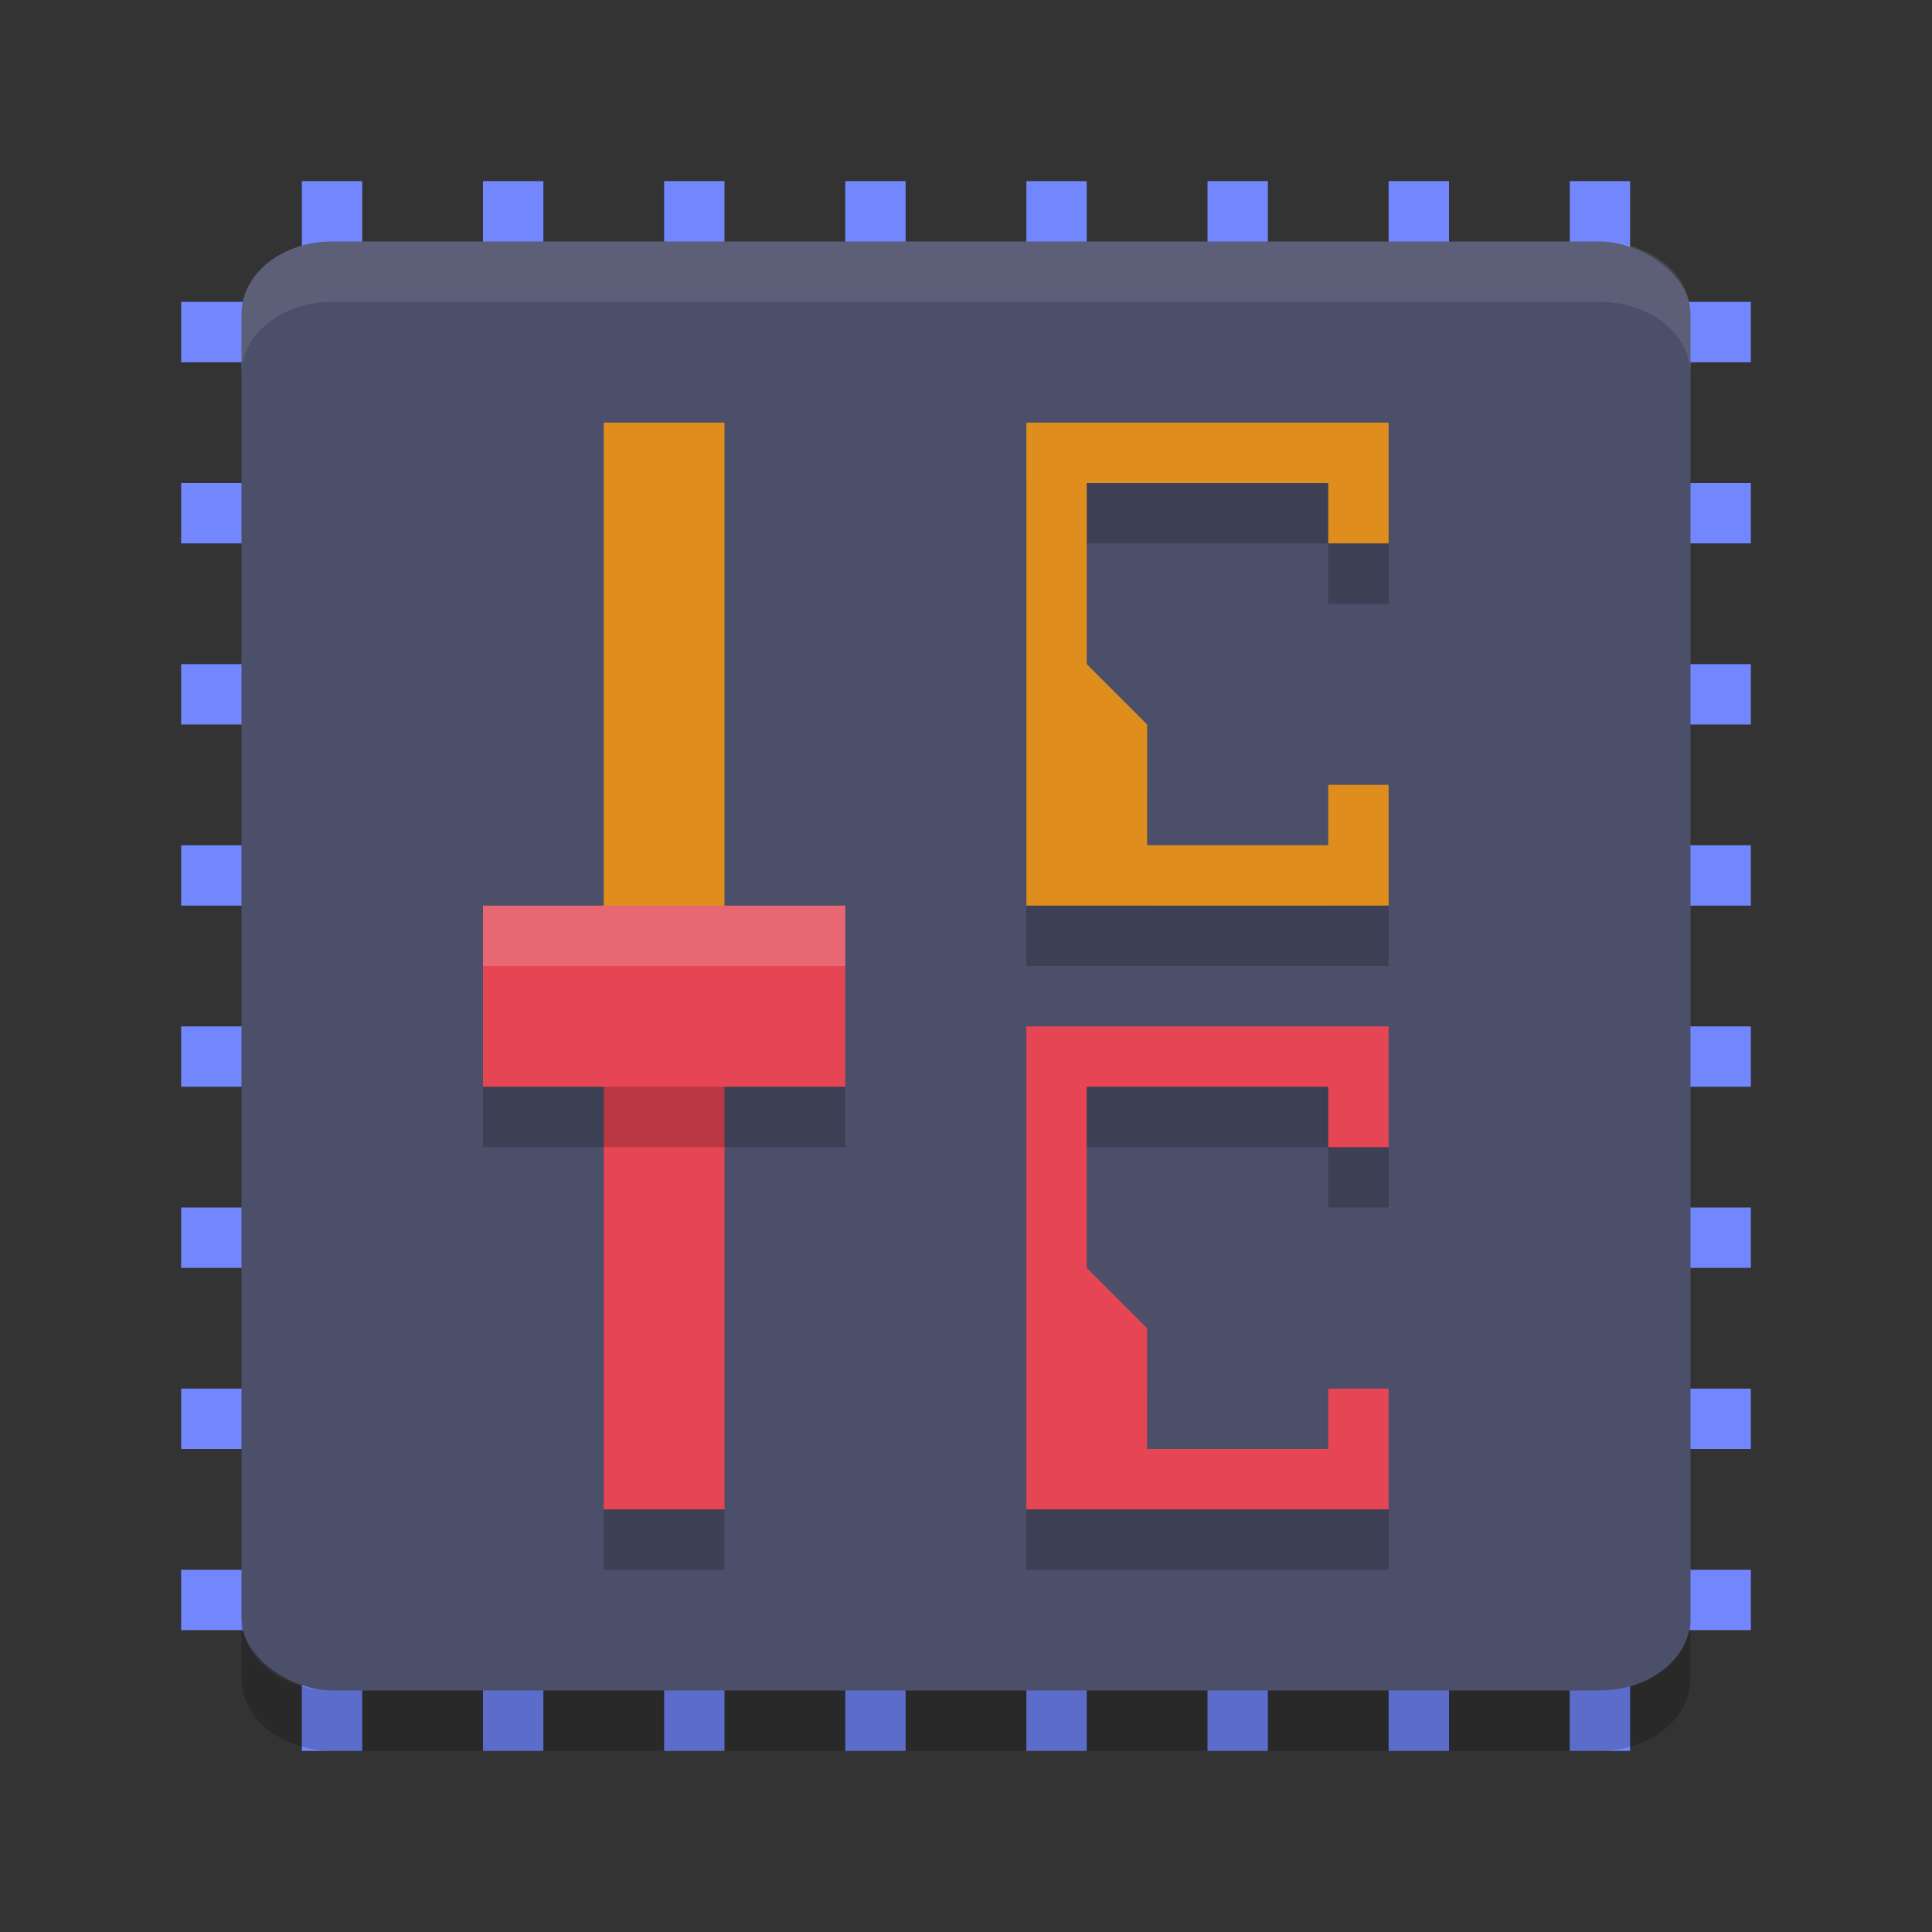 <svg xmlns="http://www.w3.org/2000/svg" width="32" height="32" version="1">
 <rect width="100%" height="100%" fill="#333333" stroke="none"/>
 <g fill="#7287fd">
  <rect width="1" height="26" x="20" y="-29" transform="rotate(90)"/>
  <rect width="1" height="26" x="23" y="-29" transform="rotate(90)"/>
  <rect width="1" height="26" x="26" y="-29" transform="rotate(90)"/>
  <rect width="1" height="26" x="11" y="-29" transform="rotate(90)"/>
  <rect width="1" height="26" x="14" y="-29" transform="rotate(90)"/>
  <rect width="1" height="26" x="17" y="-29" transform="rotate(90)"/>
  <rect width="1" height="26" x="8" y="-29" transform="rotate(90)"/>
  <rect width="1" height="26" x="5" y="-29" transform="rotate(90)"/>
 </g>
 <g fill="#7287fd" transform="matrix(0,1,-1,0,32,0)">
  <rect width="1" height="26" x="20" y="-29" transform="rotate(90)"/>
  <rect width="1" height="26" x="23" y="-29" transform="rotate(90)"/>
  <rect width="1" height="26" x="26" y="-29" transform="rotate(90)"/>
  <rect width="1" height="26" x="11" y="-29" transform="rotate(90)"/>
  <rect width="1" height="26" x="14" y="-29" transform="rotate(90)"/>
  <rect width="1" height="26" x="17" y="-29" transform="rotate(90)"/>
  <rect width="1" height="26" x="8" y="-29" transform="rotate(90)"/>
  <rect width="1" height="26" x="5" y="-29" transform="rotate(90)"/>
 </g>
 <rect style="fill:#4c4f69" width="24" height="24" x="-28" y="-28" rx="1.2" ry="1.5" transform="matrix(0,-1,-1,0,0,0)"/>
 <path fill="#eff1f5" style="opacity:0.1" d="m5.5 4c-0.831 0-1.5 0.534-1.5 1.199v1c0-0.665 0.669-1.199 1.5-1.199h21c0.831 0 1.5 0.534 1.5 1.199v-1c0-0.665-0.669-1.199-1.5-1.199h-21z"/>
 <path opacity=".2" d="m4 26.801v1c0 0.665 0.669 1.199 1.5 1.199h21c0.831 0 1.5-0.534 1.5-1.199v-1c0 0.665-0.669 1.199-1.5 1.199h-21c-0.831 0-1.5-0.534-1.5-1.199z"/>
 <path style="opacity:0.2" d="M 17,18 V 26 H 23 V 24 H 22 V 25 H 19 V 23 L 18,22 V 19 H 22 V 20 H 23 V 18 Z M 17,8 V 16 H 23 V 14 H 22 V 15 H 19 V 13 L 18,12 V 9 H 22 V 10 H 23 V 8 Z"/>
 <path style="fill:#df8e1d" d="M 17,7 V 15 H 23 V 13 H 22 V 14 H 19 V 12 L 18,11 V 8 H 22 V 9 H 23 V 7 Z"/>
 <rect style="fill:#df8e1d" width="2" height="9" x="10" y="7"/>
 <rect style="fill:#e64553" width="2" height="9" x="10" y="16"/>
 <rect style="fill:#e64553" width="6" height="3" x="8" y="15"/>
 <path style="fill:#e64553" d="M 17,17 V 25 H 23 V 23 H 22 V 24 H 19 V 22 L 18,21 V 18 H 22 V 19 H 23 V 17 Z"/>
 <path style="opacity:0.2" d="M 10,25 H 12 V 26 H 10 Z M 8,18 H 14 V 19 H 8 Z"/>
 <rect style="opacity:0.2;fill:#eff1f5" width="6" height="1" x="8" y="15"/>
</svg>
